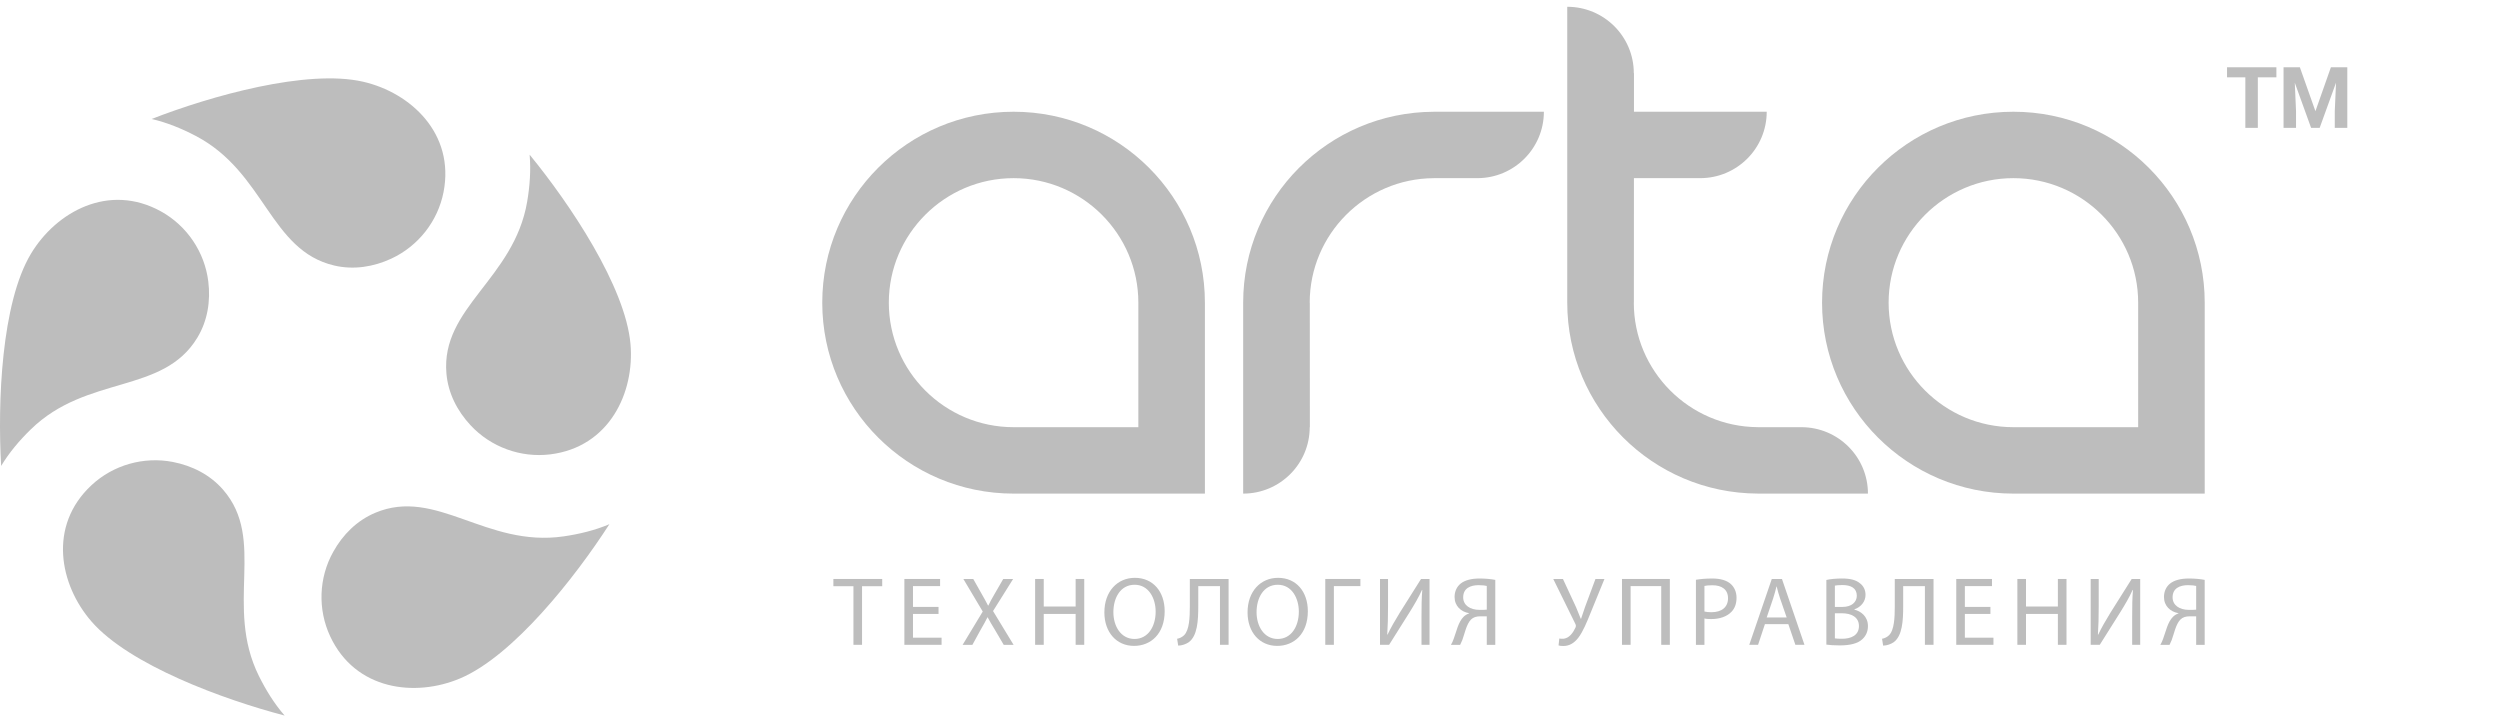 <svg width="176" height="51" viewBox="0 0 176 51" fill="none" xmlns="http://www.w3.org/2000/svg">
<path d="M80.14 30.074H71.358H71.357C66.514 30.074 62.573 26.142 62.573 21.308C62.573 16.475 66.514 12.542 71.357 12.542C76.2 12.542 80.14 16.475 80.14 21.308V30.074ZM71.357 7.866C63.918 7.866 57.887 13.885 57.887 21.308C57.887 28.732 63.918 34.75 71.357 34.75H71.358H84.825V21.308C84.825 13.885 78.795 7.866 71.357 7.866Z" fill="#BDBDBD"/>
<path d="M150.527 30.074H141.743C136.899 30.074 132.959 26.142 132.959 21.308C132.959 16.475 136.899 12.542 141.743 12.542C146.586 12.542 150.527 16.475 150.527 21.308V30.074ZM141.743 7.866C134.304 7.866 128.273 13.885 128.273 21.308C128.273 28.732 134.304 34.75 141.743 34.75H155.212V21.308C155.212 13.885 149.181 7.866 141.743 7.866Z" fill="#BDBDBD"/>
<path d="M100.928 7.868C93.518 7.899 87.519 13.904 87.519 21.308V34.75C90.107 34.75 92.204 32.656 92.204 30.074H92.215L92.21 21.308H92.204C92.204 16.494 96.113 12.575 100.928 12.543V12.542H104.003C106.591 12.542 108.689 10.448 108.689 7.866H100.928V7.868Z" fill="#BDBDBD"/>
<path d="M126.818 30.074H123.744V30.072C118.928 30.04 115.02 26.121 115.02 21.308H115.025L115.029 12.542H119.691C122.279 12.542 124.377 10.448 124.377 7.866H119.691H115.031L115.031 5.152H115.02C115.02 2.568 112.923 0.477 110.334 0.477V21.308C110.334 28.711 116.333 34.716 123.744 34.748V34.75H131.503C131.503 32.167 129.406 30.074 126.818 30.074Z" fill="#BDBDBD"/>
<path d="M6.447 43.761C4.193 41.176 3.366 37.019 6.443 34.156C7.97 32.734 10.114 32.123 12.171 32.522C13.536 32.788 14.797 33.428 15.709 34.48C18.767 38.006 15.778 42.647 18.227 47.591C18.726 48.596 19.314 49.544 20.037 50.375C15.701 49.24 9.109 46.814 6.447 43.761Z" fill="#BDBDBD"/>
<path d="M2.184 17.855C3.95 14.92 7.657 12.849 11.336 14.884C13.163 15.896 14.409 17.742 14.664 19.819C14.834 21.193 14.612 22.588 13.89 23.777C11.475 27.77 6.13 26.37 2.176 30.221C1.369 31.005 0.649 31.857 0.081 32.801C-0.177 28.332 0.095 21.326 2.184 17.855Z" fill="#BDBDBD"/>
<path d="M25.567 5.754C28.911 6.523 32.027 9.401 31.226 13.52C30.826 15.569 29.451 17.322 27.552 18.206C26.293 18.791 24.897 19.012 23.539 18.695C18.988 17.635 18.673 12.131 13.78 9.568C12.783 9.046 11.749 8.625 10.674 8.376C14.853 6.749 21.614 4.845 25.567 5.754Z" fill="#BDBDBD"/>
<path d="M44.386 24.216C44.686 27.626 42.908 31.475 38.734 31.988C36.657 32.24 34.564 31.479 33.136 29.948C32.188 28.934 31.545 27.676 31.428 26.29C31.031 21.644 36.179 19.643 37.111 14.208C37.3 13.101 37.38 11.989 37.286 10.89C40.126 14.354 44.031 20.183 44.386 24.216Z" fill="#BDBDBD"/>
<path d="M32.396 47.758C29.237 49.098 25.018 48.599 23.244 44.796C22.361 42.905 22.437 40.681 23.458 38.852C24.131 37.637 25.132 36.64 26.416 36.101C30.718 34.289 34.219 38.557 39.686 37.76C40.801 37.597 41.883 37.333 42.901 36.903C40.479 40.669 36.129 46.177 32.396 47.758Z" fill="#BDBDBD"/>
<path d="M60.082 41.269H58.67V40.76H62.108V41.269H60.688V45.395H60.082V41.269Z" fill="#BDBDBD"/>
<path d="M66.073 43.221H64.274V44.893H66.287V45.395H63.668V40.76H66.182V41.262H64.274V42.726H66.073V43.221Z" fill="#BDBDBD"/>
<path d="M70.662 45.397L70.061 44.372C69.82 43.981 69.675 43.726 69.531 43.458H69.517C69.386 43.726 69.248 43.974 69.014 44.379L68.456 45.397H67.768L69.185 43.052L67.822 40.762H68.518L69.131 41.848C69.303 42.15 69.434 42.385 69.559 42.632H69.579C69.709 42.357 69.827 42.144 70 41.848L70.626 40.762H71.323L69.91 43.018L71.356 45.397H70.662Z" fill="#BDBDBD"/>
<path d="M73.479 40.76V42.699H75.725V40.76H76.331V45.395H75.725V43.221H73.479V45.395H72.873V40.76H73.479Z" fill="#BDBDBD"/>
<path d="M78.382 43.099C78.382 44.095 78.919 44.983 79.87 44.983C80.821 44.983 81.358 44.109 81.358 43.057C81.358 42.13 80.876 41.167 79.878 41.167C78.878 41.167 78.382 42.088 78.382 43.099ZM81.993 43.03C81.993 44.618 81.02 45.471 79.835 45.471C78.603 45.471 77.748 44.515 77.748 43.112C77.748 41.641 78.658 40.679 79.898 40.679C81.173 40.679 81.993 41.648 81.993 43.03Z" fill="#BDBDBD"/>
<path d="M86.493 40.762V45.396H85.886V41.263H84.358V42.666C84.358 43.671 84.308 44.791 83.661 45.231C83.488 45.341 83.212 45.451 82.945 45.451L82.869 44.969C83.055 44.943 83.247 44.832 83.358 44.722C83.73 44.364 83.764 43.457 83.764 42.714V40.762H86.493Z" fill="#BDBDBD"/>
<path d="M88.462 43.099C88.462 44.095 88.999 44.983 89.95 44.983C90.901 44.983 91.438 44.109 91.438 43.057C91.438 42.13 90.956 41.167 89.956 41.167C88.958 41.167 88.462 42.088 88.462 43.099ZM92.072 43.03C92.072 44.618 91.102 45.471 89.916 45.471C88.682 45.471 87.828 44.515 87.828 43.112C87.828 41.641 88.737 40.679 89.978 40.679C91.252 40.679 92.072 41.648 92.072 43.03Z" fill="#BDBDBD"/>
<path d="M95.772 40.76V41.262H93.905V45.395H93.299V40.76H95.772Z" fill="#BDBDBD"/>
<path d="M97.717 40.76V42.712C97.717 43.441 97.703 44.054 97.662 44.672L97.682 44.68C97.91 44.198 98.2 43.696 98.537 43.146L100.04 40.76H100.639V45.395H100.074V43.421C100.074 42.671 100.08 42.122 100.129 41.536L100.108 41.529C99.88 42.039 99.564 42.575 99.247 43.084L97.793 45.395H97.152V40.76H97.717Z" fill="#BDBDBD"/>
<path d="M104.669 41.251C104.565 41.223 104.373 41.195 104.097 41.195C103.511 41.195 103.008 41.416 103.008 42.055C103.008 42.611 103.497 42.935 104.159 42.935C104.358 42.935 104.551 42.935 104.669 42.921V41.251ZM102.146 45.397C102.222 45.273 102.284 45.128 102.339 44.977C102.539 44.448 102.656 43.801 103.035 43.423C103.146 43.314 103.283 43.23 103.428 43.182V43.169C102.849 43.072 102.402 42.659 102.402 42.028C102.402 41.622 102.567 41.298 102.829 41.085C103.118 40.852 103.573 40.727 104.159 40.727C104.551 40.727 104.965 40.763 105.268 40.824V45.397H104.669V43.388H104.22C103.938 43.388 103.724 43.451 103.558 43.616C103.236 43.939 103.111 44.62 102.946 45.06C102.897 45.176 102.857 45.273 102.795 45.397H102.146Z" fill="#BDBDBD"/>
<path d="M110.032 40.761L110.955 42.749C111.072 43.023 111.183 43.291 111.285 43.56H111.307C111.389 43.325 111.479 43.057 111.589 42.727L112.32 40.761H112.953L111.974 43.155C111.726 43.773 111.438 44.482 111.107 44.907C110.81 45.285 110.473 45.478 110.06 45.478C109.901 45.478 109.797 45.465 109.722 45.437L109.776 44.95C109.832 44.963 109.901 44.969 110.004 44.969C110.48 44.969 110.762 44.508 110.914 44.179C110.961 44.076 110.948 44.007 110.893 43.897L109.35 40.761H110.032Z" fill="#BDBDBD"/>
<path d="M117.557 40.76V45.395H116.951V41.262H114.794V45.395H114.188V40.76H117.557Z" fill="#BDBDBD"/>
<path d="M119.992 43.052C120.123 43.086 120.288 43.1 120.488 43.1C121.211 43.1 121.653 42.743 121.653 42.117C121.653 41.498 121.211 41.202 120.557 41.202C120.295 41.202 120.096 41.223 119.992 41.251V43.052ZM119.393 40.816C119.682 40.768 120.062 40.727 120.543 40.727C121.137 40.727 121.571 40.865 121.846 41.113C122.094 41.333 122.252 41.67 122.252 42.083C122.252 42.502 122.128 42.832 121.894 43.072C121.571 43.41 121.06 43.582 120.475 43.582C120.295 43.582 120.129 43.575 119.992 43.54V45.397H119.393V40.816Z" fill="#BDBDBD"/>
<path d="M125.781 43.469L125.32 42.135C125.215 41.832 125.147 41.558 125.078 41.289H125.064C124.995 41.558 124.926 41.846 124.829 42.129L124.376 43.469H125.781ZM124.251 43.937L123.768 45.395H123.148L124.734 40.76H125.45L127.034 45.395H126.394L125.898 43.937H124.251Z" fill="#BDBDBD"/>
<path d="M129.176 44.942C129.299 44.962 129.465 44.969 129.679 44.969C130.299 44.969 130.87 44.742 130.87 44.069C130.87 43.442 130.327 43.174 129.672 43.174H129.176V44.942ZM129.176 42.727H129.719C130.346 42.727 130.719 42.39 130.719 41.942C130.719 41.407 130.312 41.187 129.706 41.187C129.431 41.187 129.271 41.208 129.176 41.228V42.727ZM128.576 40.829C128.838 40.767 129.259 40.726 129.672 40.726C130.271 40.726 130.657 40.829 130.94 41.063C131.18 41.242 131.333 41.517 131.333 41.881C131.333 42.336 131.029 42.727 130.547 42.899V42.919C130.988 43.022 131.504 43.387 131.504 44.076C131.504 44.474 131.346 44.783 131.105 45.004C130.787 45.299 130.264 45.437 129.507 45.437C129.093 45.437 128.776 45.41 128.576 45.381V40.829Z" fill="#BDBDBD"/>
<path d="M136.121 40.762V45.396H135.514V41.263H133.984V42.666C133.984 43.671 133.936 44.791 133.288 45.231C133.116 45.341 132.841 45.451 132.572 45.451L132.496 44.969C132.682 44.943 132.875 44.832 132.985 44.722C133.358 44.364 133.392 43.457 133.392 42.714V40.762H136.121Z" fill="#BDBDBD"/>
<path d="M140.126 43.221H138.326V44.893H140.339V45.395H137.721V40.76H140.236V41.262H138.326V42.726H140.126V43.221Z" fill="#BDBDBD"/>
<path d="M142.63 40.76V42.699H144.875V40.76H145.481V45.395H144.875V43.221H142.63V45.395H142.023V40.76H142.63Z" fill="#BDBDBD"/>
<path d="M147.749 40.76V42.712C147.749 43.441 147.734 44.054 147.693 44.672L147.714 44.68C147.941 44.198 148.231 43.696 148.568 43.146L150.071 40.76H150.67V45.395H150.105V43.421C150.105 42.671 150.111 42.122 150.16 41.536L150.138 41.529C149.912 42.039 149.595 42.575 149.278 43.084L147.823 45.395H147.184V40.76H147.749Z" fill="#BDBDBD"/>
<path d="M154.61 41.251C154.507 41.223 154.313 41.195 154.038 41.195C153.452 41.195 152.95 41.416 152.95 42.055C152.95 42.611 153.439 42.935 154.1 42.935C154.3 42.935 154.493 42.935 154.61 42.921V41.251ZM152.088 45.397C152.163 45.273 152.226 45.128 152.281 44.977C152.481 44.448 152.598 43.801 152.978 43.423C153.088 43.314 153.225 43.23 153.369 43.182V43.169C152.791 43.072 152.344 42.659 152.344 42.028C152.344 41.622 152.509 41.298 152.77 41.085C153.06 40.852 153.514 40.727 154.1 40.727C154.493 40.727 154.907 40.763 155.21 40.824V45.397H154.61V43.388H154.163C153.879 43.388 153.666 43.451 153.501 43.616C153.177 43.939 153.053 44.62 152.887 45.06C152.839 45.176 152.797 45.273 152.736 45.397H152.088Z" fill="#BDBDBD"/>
<path d="M160.258 5.446H158.951V9H158.072V5.446H156.783V4.734H160.258V5.446ZM161.91 4.734L163.006 7.828L164.096 4.734H165.25V9H164.368V7.834L164.456 5.821L163.305 9H162.701L161.553 5.824L161.641 7.834V9H160.762V4.734H161.91Z" fill="#BDBDBD"/>
</svg>
